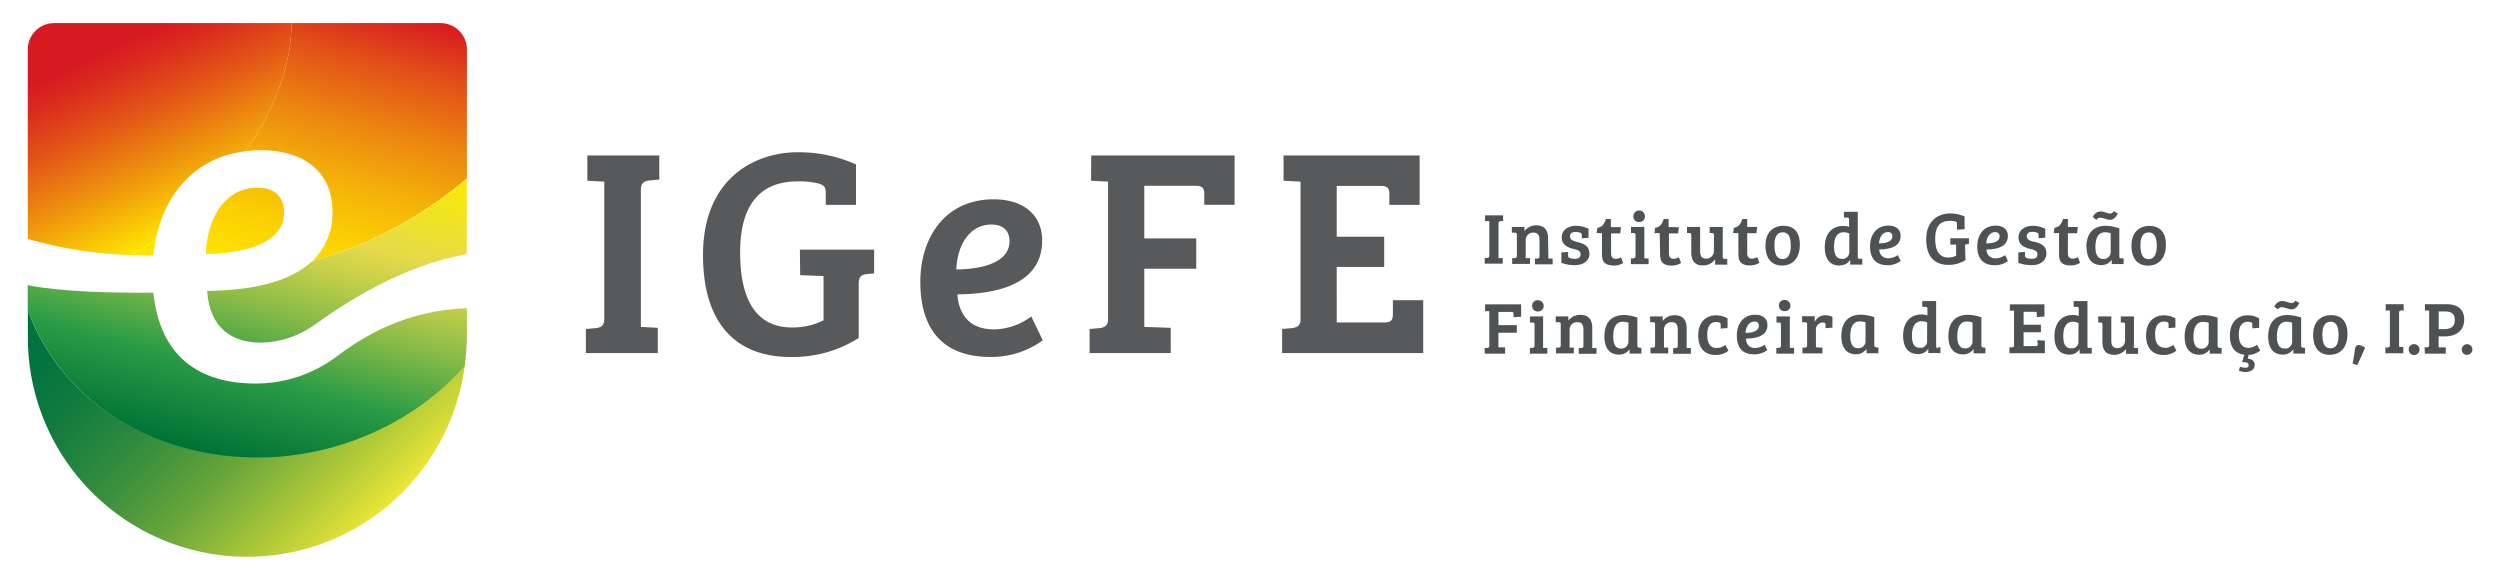 <svg id="Layer_1" data-name="Layer 1" xmlns="http://www.w3.org/2000/svg" xmlns:xlink="http://www.w3.org/1999/xlink" width="433" height="100" viewBox="0 0 433 100"><defs><style>.cls-1{fill:none;}.cls-2{fill:#4f5254;}.cls-3{clip-path:url(#clip-path);}.cls-4{fill:url(#linear-gradient);}.cls-5{clip-path:url(#clip-path-2);}.cls-6{fill:url(#linear-gradient-2);}.cls-7{fill:#58595b;}.cls-8{clip-path:url(#clip-path-3);}.cls-9{fill:url(#linear-gradient-3);}.cls-10{clip-path:url(#clip-path-4);}.cls-11{fill:url(#linear-gradient-4);}</style><clipPath id="clip-path"><path class="cls-1" d="M9.38,4A4.56,4.56,0,0,0,4.81,8.57V41.4a73.21,73.21,0,0,0,17.86,2.78c1.45-.79,2.88-1.67,4.28-2.61,1.62-8,6.85-14.32,15.6-15.38,4.88-7,7.94-14.79,7.94-22.19H9.38Z"/></clipPath><linearGradient id="linear-gradient" x1="-86.58" y1="979.74" x2="-82.96" y2="979.74" gradientTransform="matrix(0, 11.71, 11.71, 0, -11446.78, 1011.78)" gradientUnits="userSpaceOnUse"><stop offset="0" stop-color="#d71921"/><stop offset="0.19" stop-color="#d71921"/><stop offset="0.29" stop-color="#da2a1e"/><stop offset="0.48" stop-color="#e35517"/><stop offset="0.74" stop-color="#f09a0c"/><stop offset="1" stop-color="#ffe600"/></linearGradient><clipPath id="clip-path-2"><path class="cls-1" d="M22.62,44.18h0m.05,0c.36,0,2.29.07,3.87.07A26.22,26.22,0,0,1,27,41.57c-1.4.94-2.83,1.82-4.28,2.61M27,41.57h0m0,0ZM35.59,44c5.63-.08,13.62-1.37,13.62-7.23,0-2.81-1.83-4.26-4.57-4.26-6.08,0-8.82,5.86-9,11.49M50.49,4c0,7.39-3.06,15.19-7.94,22.19A22.25,22.25,0,0,1,45.18,26c7.45,0,12.4,3.81,12.4,10.58A11.33,11.33,0,0,1,54,45.29,72.05,72.05,0,0,0,80.87,30.92V8.57A4.56,4.56,0,0,0,76.31,4Z"/></clipPath><linearGradient id="linear-gradient-2" x1="-77.21" y1="967.66" x2="-73.58" y2="967.66" gradientTransform="matrix(14.58, 0, 0, -14.58, 1151.02, 14132.71)" gradientUnits="userSpaceOnUse"><stop offset="0" stop-color="#ffe600"/><stop offset="0.1" stop-color="#fedf01"/><stop offset="0.25" stop-color="#facd04"/><stop offset="0.42" stop-color="#f4af09"/><stop offset="0.61" stop-color="#ec8510"/><stop offset="0.82" stop-color="#e24f18"/><stop offset="1" stop-color="#d71921"/></linearGradient><clipPath id="clip-path-3"><path class="cls-1" d="M4.82,54h0v3.87a38,38,0,0,0,75.72,5.14c-8.41,9.86-22.06,16.1-36,16.1C26.65,79.15,10.88,69.87,4.91,54Z"/></clipPath><linearGradient id="linear-gradient-3" x1="-84.74" y1="967.85" x2="-81.12" y2="967.85" gradientTransform="matrix(0, -18.68, -18.68, 0, 18117.68, -1481.45)" gradientUnits="userSpaceOnUse"><stop offset="0" stop-color="#ede836"/><stop offset="0.05" stop-color="#d6dc37"/><stop offset="0.2" stop-color="#9ec139"/><stop offset="0.34" stop-color="#6da83b"/><stop offset="0.48" stop-color="#46953c"/><stop offset="0.62" stop-color="#27863e"/><stop offset="0.75" stop-color="#127b3e"/><stop offset="0.88" stop-color="#04743f"/><stop offset="1" stop-color="#00723f"/></linearGradient><clipPath id="clip-path-4"><path class="cls-1" d="M4.81,54c.17.44.43.86.62,1.29.29.68.59,1.34.91,2C13.17,71.2,28,79.24,44.66,79.24c13.87,0,27.37-6.17,35.82-15.88a37.56,37.56,0,0,0,.39-5.44V53.38c-6.57.27-14.21,2-22.54,8.34a23.25,23.25,0,0,1-14,4.71c-11.55,0-16.78-6.32-17.77-15.74-7.12.06-15.73-.14-21.76-1.29ZM54,45.29l-.06.05c-3.66,3.38-9.54,4.58-14.85,4.92h0l-1.86.09-1.35.06c.31,4.93,2.9,8.94,9.35,8.94A16.44,16.44,0,0,0,54.84,56c5.08-3.61,14.68-9.94,26-12v-13A72,72,0,0,1,54,45.29"/></clipPath><linearGradient id="linear-gradient-4" x1="-87.65" y1="976" x2="-84.03" y2="976" gradientTransform="matrix(-15.93, 0, 0, 15.93, -1320.06, -15489.85)" gradientUnits="userSpaceOnUse"><stop offset="0" stop-color="#f9ec00"/><stop offset="0.28" stop-color="#e5da4a"/><stop offset="0.36" stop-color="#cdd249"/><stop offset="0.52" stop-color="#8ebd48"/><stop offset="0.74" stop-color="#2b9c46"/><stop offset="0.74" stop-color="#2a9c46"/><stop offset="1" stop-color="#007236"/></linearGradient></defs><path class="cls-2" d="M310.16,42.58c0-1.45-.35-2.34-1.38-2.34s-1.44.88-1.44,2.12.17,2.5,1.41,2.5c1,0,1.41-.94,1.41-2.28m1.57-.21c0,2.49-1.38,3.62-3.08,3.62s-2.87-1.11-2.87-3.45c0-2.68,1.74-3.43,3.07-3.43,1,0,2.88.29,2.88,3.26m2.57,13.4v-1h-2.18v1.05l.54,0c.25,0,.33.1.33.39v3.58c0,.32-.14.4-.38.42l-.43,0v1h3.46v-1l-1.12-.05v-3a1.2,1.2,0,0,1,1.18-1.3.81.81,0,0,1,.35.06.34.34,0,0,1,.13.32v.6l1.2-.09V54.89a2.83,2.83,0,0,0-1.24-.28,2,2,0,0,0-1.84,1.16m6-12V40.44a2.34,2.34,0,0,0-1-.21c-1.23,0-1.64,1.16-1.64,2.43s.28,2.17,1.39,2.17a1.13,1.13,0,0,0,1.23-1M318.66,46c-2,0-2.61-1.55-2.61-3.17,0-2.21,1.14-3.69,3.15-3.69a3.41,3.41,0,0,1,1.06.15V38c0-.23-.12-.3-.33-.32l-.56,0v-1h2.4v7.85c0,.22.11.3.33.3l.45,0v1h-2.1V45l0,0a2,2,0,0,1-1.75.95m-8.59,7a1,1,0,0,0-1-1,.93.93,0,0,0-1,1,.91.91,0,0,0,1,.94.94.94,0,0,0,1-.94m13,2.89a2.78,2.78,0,0,0-1-.17c-1.23,0-1.64,1.15-1.64,2.55,0,1.07.26,2.09,1.34,2.09a1.21,1.21,0,0,0,1.3-1.12Zm1.82,4.34.41,0v1h-2.06v-.75h0a2.18,2.18,0,0,1-1.78.93c-1.82,0-2.58-1.29-2.58-3.14,0-2.27,1.09-3.72,3.41-3.72a7.21,7.21,0,0,1,2.3.45v4.81c0,.28.08.36.33.37M397,55.9a2.78,2.78,0,0,0-1-.17c-1.22,0-1.64,1.15-1.64,2.55,0,1.07.26,2.09,1.34,2.09a1.21,1.21,0,0,0,1.3-1.12Zm1.82,4.34.41,0v1H397.2v-.75h0a2.15,2.15,0,0,1-1.77.93c-1.82,0-2.58-1.29-2.58-3.14,0-2.27,1.08-3.72,3.41-3.72a7.26,7.26,0,0,1,2.3.45v4.81c0,.28.07.36.32.37M360,55.94a2.51,2.51,0,0,0-1-.21c-1.23,0-1.64,1.16-1.64,2.43s.28,2.17,1.39,2.17a1.12,1.12,0,0,0,1.23-1Zm1.83,4.3.46,0v1h-2.1v-.76h0a2,2,0,0,1-1.75.94c-2,0-2.61-1.55-2.61-3.17,0-2.2,1.13-3.69,3.15-3.69a3.15,3.15,0,0,1,1.06.16V53.46c0-.22-.12-.3-.33-.31l-.56,0v-1h2.4V60c0,.21.11.29.32.29m-64.52,0c-1.15,0-1.66-.9-1.66-2.31s.53-2.21,1.56-2.21a1.54,1.54,0,0,1,.5.08c.24.08.27.2.27.44v.62l1.19-.09V55.14a4,4,0,0,0-2-.53c-1.46,0-3.08.9-3.08,3.53,0,2.14,1.13,3.34,3,3.34a3.56,3.56,0,0,0,2.25-.75l-.56-1a2.4,2.4,0,0,1-1.49.55m3.76-16.46c0,.91,0,2.15,2,2.15a3.1,3.1,0,0,0,1.64-.45l-.39-1a1.73,1.73,0,0,1-.88.27c-.53,0-.84-.23-.84-1v-3.4h1.59l.13-1.08h-1.72V37.93h-.84c-.27.74-.58,1.43-1.48,1.51l-.13.94h.91Zm1.24,13.83c1,0,2.31-.23,2.31-1.23a.68.68,0,0,0-.77-.72c-1,0-1.5,1-1.54,1.95m3.27,2,.49,1a3.77,3.77,0,0,1-2.27.72c-2.2,0-3-1.34-3-3.27s1.07-3.59,3.19-3.59c1.26,0,2.11.64,2.11,1.79,0,2-2.17,2.33-3.69,2.34A1.47,1.47,0,0,0,304,60.27a2.79,2.79,0,0,0,1.63-.57m51-15.87c0,.91,0,2.15,2,2.15a3.07,3.07,0,0,0,1.64-.45l-.39-1a1.73,1.73,0,0,1-.88.27c-.53,0-.84-.23-.84-1v-3.4h1.59l.13-1.08h-1.72V37.93h-.84c-.27.74-.58,1.43-1.48,1.51l-.13.94h.92Zm-4.37-1.95c-.6-.16-1.22-.35-1.22-.94s.41-.78,1-.78a2,2,0,0,1,.75.12.39.39,0,0,1,.29.44v.54l1.16-.09V39.62a5,5,0,0,0-2.14-.51c-1.36,0-2.49.71-2.49,2s1,1.76,2,2c.7.18,1.27.3,1.27.92s-.38.79-1,.79a2.57,2.57,0,0,1-.85-.13.4.4,0,0,1-.3-.44v-.62l-1.16.09v1.8a6.47,6.47,0,0,0,2.38.4c1.38,0,2.49-.73,2.49-2.07s-1.11-1.73-2.12-2m.61,17.68c0,.26,0,.41-.36.41h-2.08V57.55h3V56.24h-3V54h1.91c.35,0,.38.15.38.4v.51l1.32-.08V52.71H348.1v1.1l.73,0v6c0,.25-.15.33-.37.36l-.43,0v1h6.14V59l-1.32-.09Zm38.54,1.17-.56-1a2.39,2.39,0,0,1-1.48.55c-1.15,0-1.67-.9-1.67-2.31s.53-2.21,1.57-2.21a1.59,1.59,0,0,1,.5.08c.23.08.27.2.27.44v.62l1.19-.09V55.14a4,4,0,0,0-2-.53c-1.46,0-3.07.9-3.07,3.53,0,2,.91,3.11,2.51,3.3l-.41,1.28c.69,0,1.14.09,1.14.49s-.17.48-.62.48a3.38,3.38,0,0,1-.87-.16l-.2.67a3.07,3.07,0,0,0,1.16.23c.71,0,1.58-.31,1.58-1.26,0-.65-.52-1-1.2-1.05l.15-.65a3.45,3.45,0,0,0,2-.74M297.06,45v.84h2.1v-1l-.46,0c-.24,0-.32-.09-.32-.38V39.3h-2.27v1.06l.41,0c.25,0,.33.11.33.39V43.5a1.28,1.28,0,0,1-1.39,1.28c-.83,0-1-.6-1-1.39V39.3h-2.27v1.06l.41,0c.23,0,.33.1.33.37v3c0,1.52.71,2.24,2,2.24a2.53,2.53,0,0,0,2.09-1m47-2.81c1,0,2.31-.23,2.31-1.22a.69.69,0,0,0-.77-.73c-1,0-1.5,1-1.54,1.95m3.27,2.05.49,1a3.76,3.76,0,0,1-2.27.73c-2.2,0-3.05-1.35-3.05-3.27s1.07-3.59,3.19-3.59c1.27,0,2.11.64,2.11,1.79,0,2-2.16,2.33-3.69,2.34a1.46,1.46,0,0,0,1.59,1.53,2.79,2.79,0,0,0,1.63-.57M369.6,59.87V54.8h-2.28v1.06l.42,0c.24,0,.32.1.32.39V59a1.27,1.27,0,0,1-1.38,1.28c-.83,0-1-.59-1-1.38V54.8h-2.27v1.06l.41,0c.22,0,.32.09.32.36v3c0,1.52.71,2.23,2,2.23a2.51,2.51,0,0,0,2.09-1v.84h2.09v-1l-.45,0c-.24,0-.32-.09-.32-.37m13-4a2.68,2.68,0,0,0-1-.17c-1.23,0-1.64,1.15-1.64,2.55,0,1.07.25,2.09,1.34,2.09a1.2,1.2,0,0,0,1.29-1.12Zm1.82,4.34.42,0v1h-2.06v-.75h0a2.14,2.14,0,0,1-1.77.93c-1.82,0-2.58-1.29-2.58-3.14,0-2.27,1.09-3.72,3.41-3.72a7.21,7.21,0,0,1,2.3.45v4.81c0,.28.08.36.32.37m-9.49,0c-1.15,0-1.66-.9-1.66-2.31s.53-2.21,1.56-2.21a1.54,1.54,0,0,1,.5.08c.24.08.27.2.27.44v.62l1.19-.09V55.14a4,4,0,0,0-2-.53c-1.46,0-3.08.9-3.08,3.53,0,2.14,1.13,3.34,3,3.34a3.57,3.57,0,0,0,2.26-.75l-.56-1a2.42,2.42,0,0,1-1.49.55M325.45,42.15c1,0,2.31-.23,2.31-1.22a.69.69,0,0,0-.77-.73c-1,0-1.5,1-1.54,1.95m3.27,2.05.49,1a3.76,3.76,0,0,1-2.27.73c-2.2,0-3.05-1.35-3.05-3.27s1.07-3.59,3.19-3.59c1.26,0,2.11.64,2.11,1.79,0,2-2.17,2.33-3.69,2.34a1.47,1.47,0,0,0,1.59,1.53,2.79,2.79,0,0,0,1.63-.57m12.92,11.7a2.74,2.74,0,0,0-1-.17c-1.22,0-1.64,1.15-1.64,2.55,0,1.07.26,2.09,1.35,2.09a1.2,1.2,0,0,0,1.29-1.12Zm1.82,4.34.41,0v1h-2.05v-.75h0a2.15,2.15,0,0,1-1.77.93c-1.82,0-2.59-1.29-2.59-3.14,0-2.27,1.09-3.72,3.42-3.72a7.26,7.26,0,0,1,2.3.45v4.81c0,.28.07.36.32.37m-3.15-17.45c0-.31.1-.4.37-.43l.3,0v-1h-3.22v1.1l1,0h0v1.92a3,3,0,0,1-1.37.31c-1.57,0-2.25-1.22-2.25-3.25s.77-3.09,2.5-3.09a3.25,3.25,0,0,1,1,.1c.23.08.27.18.27.43v1l1.32-.09v-2.2a6,6,0,0,0-2.53-.53c-1.86,0-4.12,1.13-4.12,4.47,0,3,1.46,4.43,3.8,4.43a5.33,5.33,0,0,0,3-.82Zm-6.56,13.15a2.51,2.51,0,0,0-1-.21c-1.23,0-1.64,1.16-1.64,2.43s.28,2.17,1.39,2.17a1.12,1.12,0,0,0,1.23-1Zm1.84,4.3.45,0v1h-2.1v-.76h0a2,2,0,0,1-1.75.94c-2,0-2.61-1.55-2.61-3.17,0-2.2,1.13-3.69,3.15-3.69a3.15,3.15,0,0,1,1.06.16V53.46c0-.22-.12-.3-.34-.31l-.55,0v-1h2.4V60c0,.21.1.29.33.29M310,54.8h-2.31v1.07l.45,0c.24,0,.32.09.32.38v3.59c0,.31-.14.39-.37.41l-.43,0v1h3.08v-1l-.74,0Zm-26.1-16.35a.94.94,0,0,0,1-1,1,1,0,0,0-2,0,.92.92,0,0,0,1,1m-8.63,5.45c0-1.41-1.11-1.73-2.12-2-.61-.16-1.23-.35-1.23-.94s.41-.78,1-.78a2,2,0,0,1,.75.12.4.4,0,0,1,.3.44v.54l1.16-.09V39.62a5.07,5.07,0,0,0-2.15-.51c-1.35,0-2.49.71-2.49,2s1.05,1.76,2,2c.69.18,1.26.3,1.26.92s-.38.79-1,.79a2.49,2.49,0,0,1-.85-.13.39.39,0,0,1-.3-.44v-.62l-1.17.09v1.8a6.51,6.51,0,0,0,2.38.4c1.39,0,2.5-.73,2.5-2.07m16.82,13c0-1.53-.76-2.25-2.05-2.25a2.55,2.55,0,0,0-2.1,1V54.8h-2.18v1l.54,0c.23,0,.32.12.32.41v3.58c0,.32-.13.4-.37.42l-.43,0v1h3.08v-1l-.74,0V57.1a1.27,1.27,0,0,1,1.33-1.3c.88,0,1.06.54,1.06,1.39v2.67c0,.32-.13.4-.37.42l-.43,0v1h3.07v-1l-.73,0Zm-4.6-13c0,.91,0,2.15,2,2.15a3,3,0,0,0,1.63-.45l-.38-1a1.73,1.73,0,0,1-.88.27c-.53,0-.84-.23-.84-1v-3.4h1.59l.13-1.08H289V37.93h-.84c-.27.74-.58,1.43-1.49,1.51l-.12.94h.91Zm83.2-1.47c0,1.2.17,2.5,1.41,2.5,1,0,1.41-.94,1.41-2.28s-.35-2.34-1.38-2.34-1.44.88-1.44,2.12m-1.56.18c0-2.68,1.74-3.43,3.08-3.43.95,0,2.88.29,2.88,3.26,0,2.49-1.39,3.62-3.09,3.62s-2.87-1.11-2.87-3.45M395.3,53.23c.42,0,1.08.35,1.61.35s1-.35,1.33-1.13l-.69-.37a.75.75,0,0,1-.57.41c-.49,0-1.14-.36-1.73-.36a1.48,1.48,0,0,0-1.32,1l.62.45a.8.8,0,0,1,.75-.37M363.85,37.72c.43,0,1.09.35,1.62.35s1-.35,1.33-1.12l-.7-.38a.75.75,0,0,1-.57.42c-.49,0-1.14-.37-1.73-.37a1.49,1.49,0,0,0-1.32,1l.62.46a.81.81,0,0,1,.75-.38m-.92,5.05c0,1.08.26,2.1,1.35,2.1a1.2,1.2,0,0,0,1.29-1.13V40.4a2.69,2.69,0,0,0-1-.17c-1.22,0-1.64,1.15-1.64,2.54m-1.57.06c0-2.28,1.08-3.72,3.41-3.72a7.26,7.26,0,0,1,2.3.45v4.8c0,.29.08.37.32.38l.42,0v1h-2.06v-.75h0a2.15,2.15,0,0,1-1.77.93c-1.82,0-2.58-1.3-2.58-3.14m-85.62,14c0-1.53-.76-2.25-2.05-2.25a2.55,2.55,0,0,0-2.09,1V54.8h-2.19v1l.54,0c.24,0,.33.12.33.41v3.58c0,.32-.13.4-.38.42l-.43,0v1h3.08v-1l-.73,0V57.1a1.26,1.26,0,0,1,1.32-1.3c.89,0,1.07.54,1.07,1.39v2.67c0,.32-.13.4-.38.42l-.43,0v1h3.08v-1l-.74,0Zm-7.65-15.51c0-1.52-.76-2.24-2-2.24a2.53,2.53,0,0,0-2.1,1V39.3h-2.18v1l.54,0c.23,0,.33.12.33.4v3.58c0,.32-.14.4-.38.43l-.43,0v1h3.08v-1l-.74,0V41.6a1.28,1.28,0,0,1,1.33-1.31c.88,0,1.06.54,1.06,1.4v2.66c0,.32-.13.4-.37.43l-.43,0v1h3.08v-1l-.74,0ZM279.5,46a3.07,3.07,0,0,0,1.64-.45l-.39-1a1.66,1.66,0,0,1-.87.27c-.53,0-.84-.23-.84-1v-3.4h1.59l.12-1.08H279V37.93h-.84c-.27.74-.59,1.43-1.49,1.51l-.13.94h.92v3.45c0,.91,0,2.15,2,2.15m2.59,9.92a2.68,2.68,0,0,0-1-.17c-1.23,0-1.64,1.15-1.64,2.55,0,1.07.26,2.09,1.34,2.09a1.2,1.2,0,0,0,1.29-1.12Zm1.83,4.34.41,0v1h-2.05v-.75h0a2.15,2.15,0,0,1-1.77.93c-1.83,0-2.59-1.29-2.59-3.14,0-2.27,1.09-3.72,3.42-3.72a7.21,7.21,0,0,1,2.29.45v4.81c0,.28.08.36.33.37M267.37,53a1,1,0,0,0-1-1,.94.94,0,0,0-1,1,.92.92,0,0,0,1,.94.94.94,0,0,0,1-.94M284.8,39.3h-2.31v1.07l.45,0c.25,0,.33.09.33.37v3.59c0,.31-.14.39-.38.42l-.42,0v1h3.07v-1l-.74,0Zm-24.53,5.4-.73,0v-6c0-.31.15-.38.37-.41l.43,0v-1h-3.13V38.3l.74,0v5.95c0,.32-.13.4-.38.42l-.42,0v1h3.12Zm7,10.1H265v1.07l.46,0c.24,0,.32.09.32.38v3.59c0,.31-.14.39-.37.41l-.43,0v1H268v-1l-.74,0Zm-10.05-2.09h6.24v2.15l-1.32.08v-.51c0-.25,0-.4-.38-.4h-2.23v2.28h3.18v1.32h-3.18v2.53l1.15,0v1.1h-3.53v-1l.43,0c.22,0,.37-.11.37-.36v-6l-.73,0Z"/><path class="cls-2" d="M426.38,60.53a.87.87,0,0,0,1,.92.92.92,0,1,0-1-.92m-4-3.52V53.94h.79c1.26,0,2,.21,2,1.53,0,1.15-.76,1.54-1.88,1.54ZM420,61.26h3.61v-1.1l-1.24,0V58.26h1.1c1.94,0,3.33-1,3.33-2.94,0-1.73-1.16-2.63-3-2.63H420v1.1l.73,0v6c0,.25-.15.33-.38.36l-.42,0Zm-2.81-.73a.94.94,0,1,0,.92-.92.88.88,0,0,0-.92.92m-3.26-.78c0,.32-.13.4-.37.43l-.42,0v1h3.11v-1.1l-.73,0V54.19a.36.36,0,0,1,.37-.42l.43,0V52.69h-3.12v1.1l.73,0Zm-4.29.49a2.23,2.23,0,0,0-1.1-.49c-.36,0-.58.26-.64.64L407.48,63l.81.24Zm-9-2.23c0,2.33,1.13,3.44,2.86,3.44s3.08-1.13,3.08-3.61c0-3-1.93-3.26-2.88-3.26-1.32,0-3.06.75-3.06,3.43m3,2.31c-1.24,0-1.4-1.29-1.4-2.49s.41-2.11,1.42-2.11,1.38.89,1.38,2.33-.4,2.27-1.4,2.27"/><g class="cls-3"><rect class="cls-4" x="-1.54" y="-3.77" width="58.38" height="55.72" transform="translate(-7.59 13.94) rotate(-25)"/></g><g class="cls-5"><rect class="cls-6" x="24.26" y="-8.83" width="54.96" height="66.96" transform="translate(14.55 68.24) rotate(-75)"/></g><path class="cls-7" d="M241.25,54.21c0,1-.1,1.64-1.44,1.64h-8.29V46.23h8.22V41h-8.22v-8.8h7.62c1.39,0,1.5.62,1.5,1.59v1.69h5.24V26.93H222.31V31.3l2.94.16V55.39c0,1-.62,1.34-1.5,1.44l-1.69.15v4.17H246.5V52l-5.25,0ZM101.73,31.3l2.93.16V55.13c0,1.29-.51,1.6-1.49,1.7l-1.7.15v4.17h12.46V56.78L111,56.62V32.9c0-1.24.61-1.54,1.49-1.65l1.7-.15V26.93H101.73Zm87.24,0,2.94.16V55.39c0,1-.62,1.34-1.49,1.44l-1.7.15v4.17h14.05V56.78l-4.58-.16V46.54h9V41.29h-9V32.18h8.9c1.39,0,1.49.62,1.49,1.59v1.7h5.25V26.93H189ZM178.6,54.77l2,4.17a15,15,0,0,1-9.06,2.88c-8.74,0-12.14-5.35-12.14-13s4.27-14.3,12.71-14.3c5,0,8.39,2.57,8.39,7.15,0,7.92-8.6,9.26-14.67,9.31.21,3.35,2,6.07,6.33,6.07a11,11,0,0,0,6.48-2.26m-13-8.13c3.8,0,9.21-.93,9.21-4.89,0-1.9-1.24-2.88-3.09-2.88-4.12,0-6,4-6.12,7.77m-27.05,1,4,.15h.05v7.67a12,12,0,0,1-5.45,1.24c-6.28,0-9-4.9-9-13,0-7.67,3-12.3,9.93-12.3a13.36,13.36,0,0,1,3.81.41c.93.31,1.09.72,1.09,1.7v1.95h5.24v-7a24.13,24.13,0,0,0-10.09-2.11c-7.4,0-16.41,4.48-16.41,17.81,0,11.94,5.81,17.65,15.13,17.65a21.3,21.3,0,0,0,11.84-3.29V49.16c0-1.23.41-1.59,1.49-1.7l1.18-.1V43.24H138.54Z"/><g class="cls-8"><rect class="cls-9" x="1.07" y="33.41" width="83.21" height="83.21" transform="translate(-40.55 52.14) rotate(-45)"/></g><g class="cls-10"><rect class="cls-11" x="9.66" y="12.1" width="66.36" height="85.97" transform="translate(-21.45 82.21) rotate(-75)"/></g></svg>